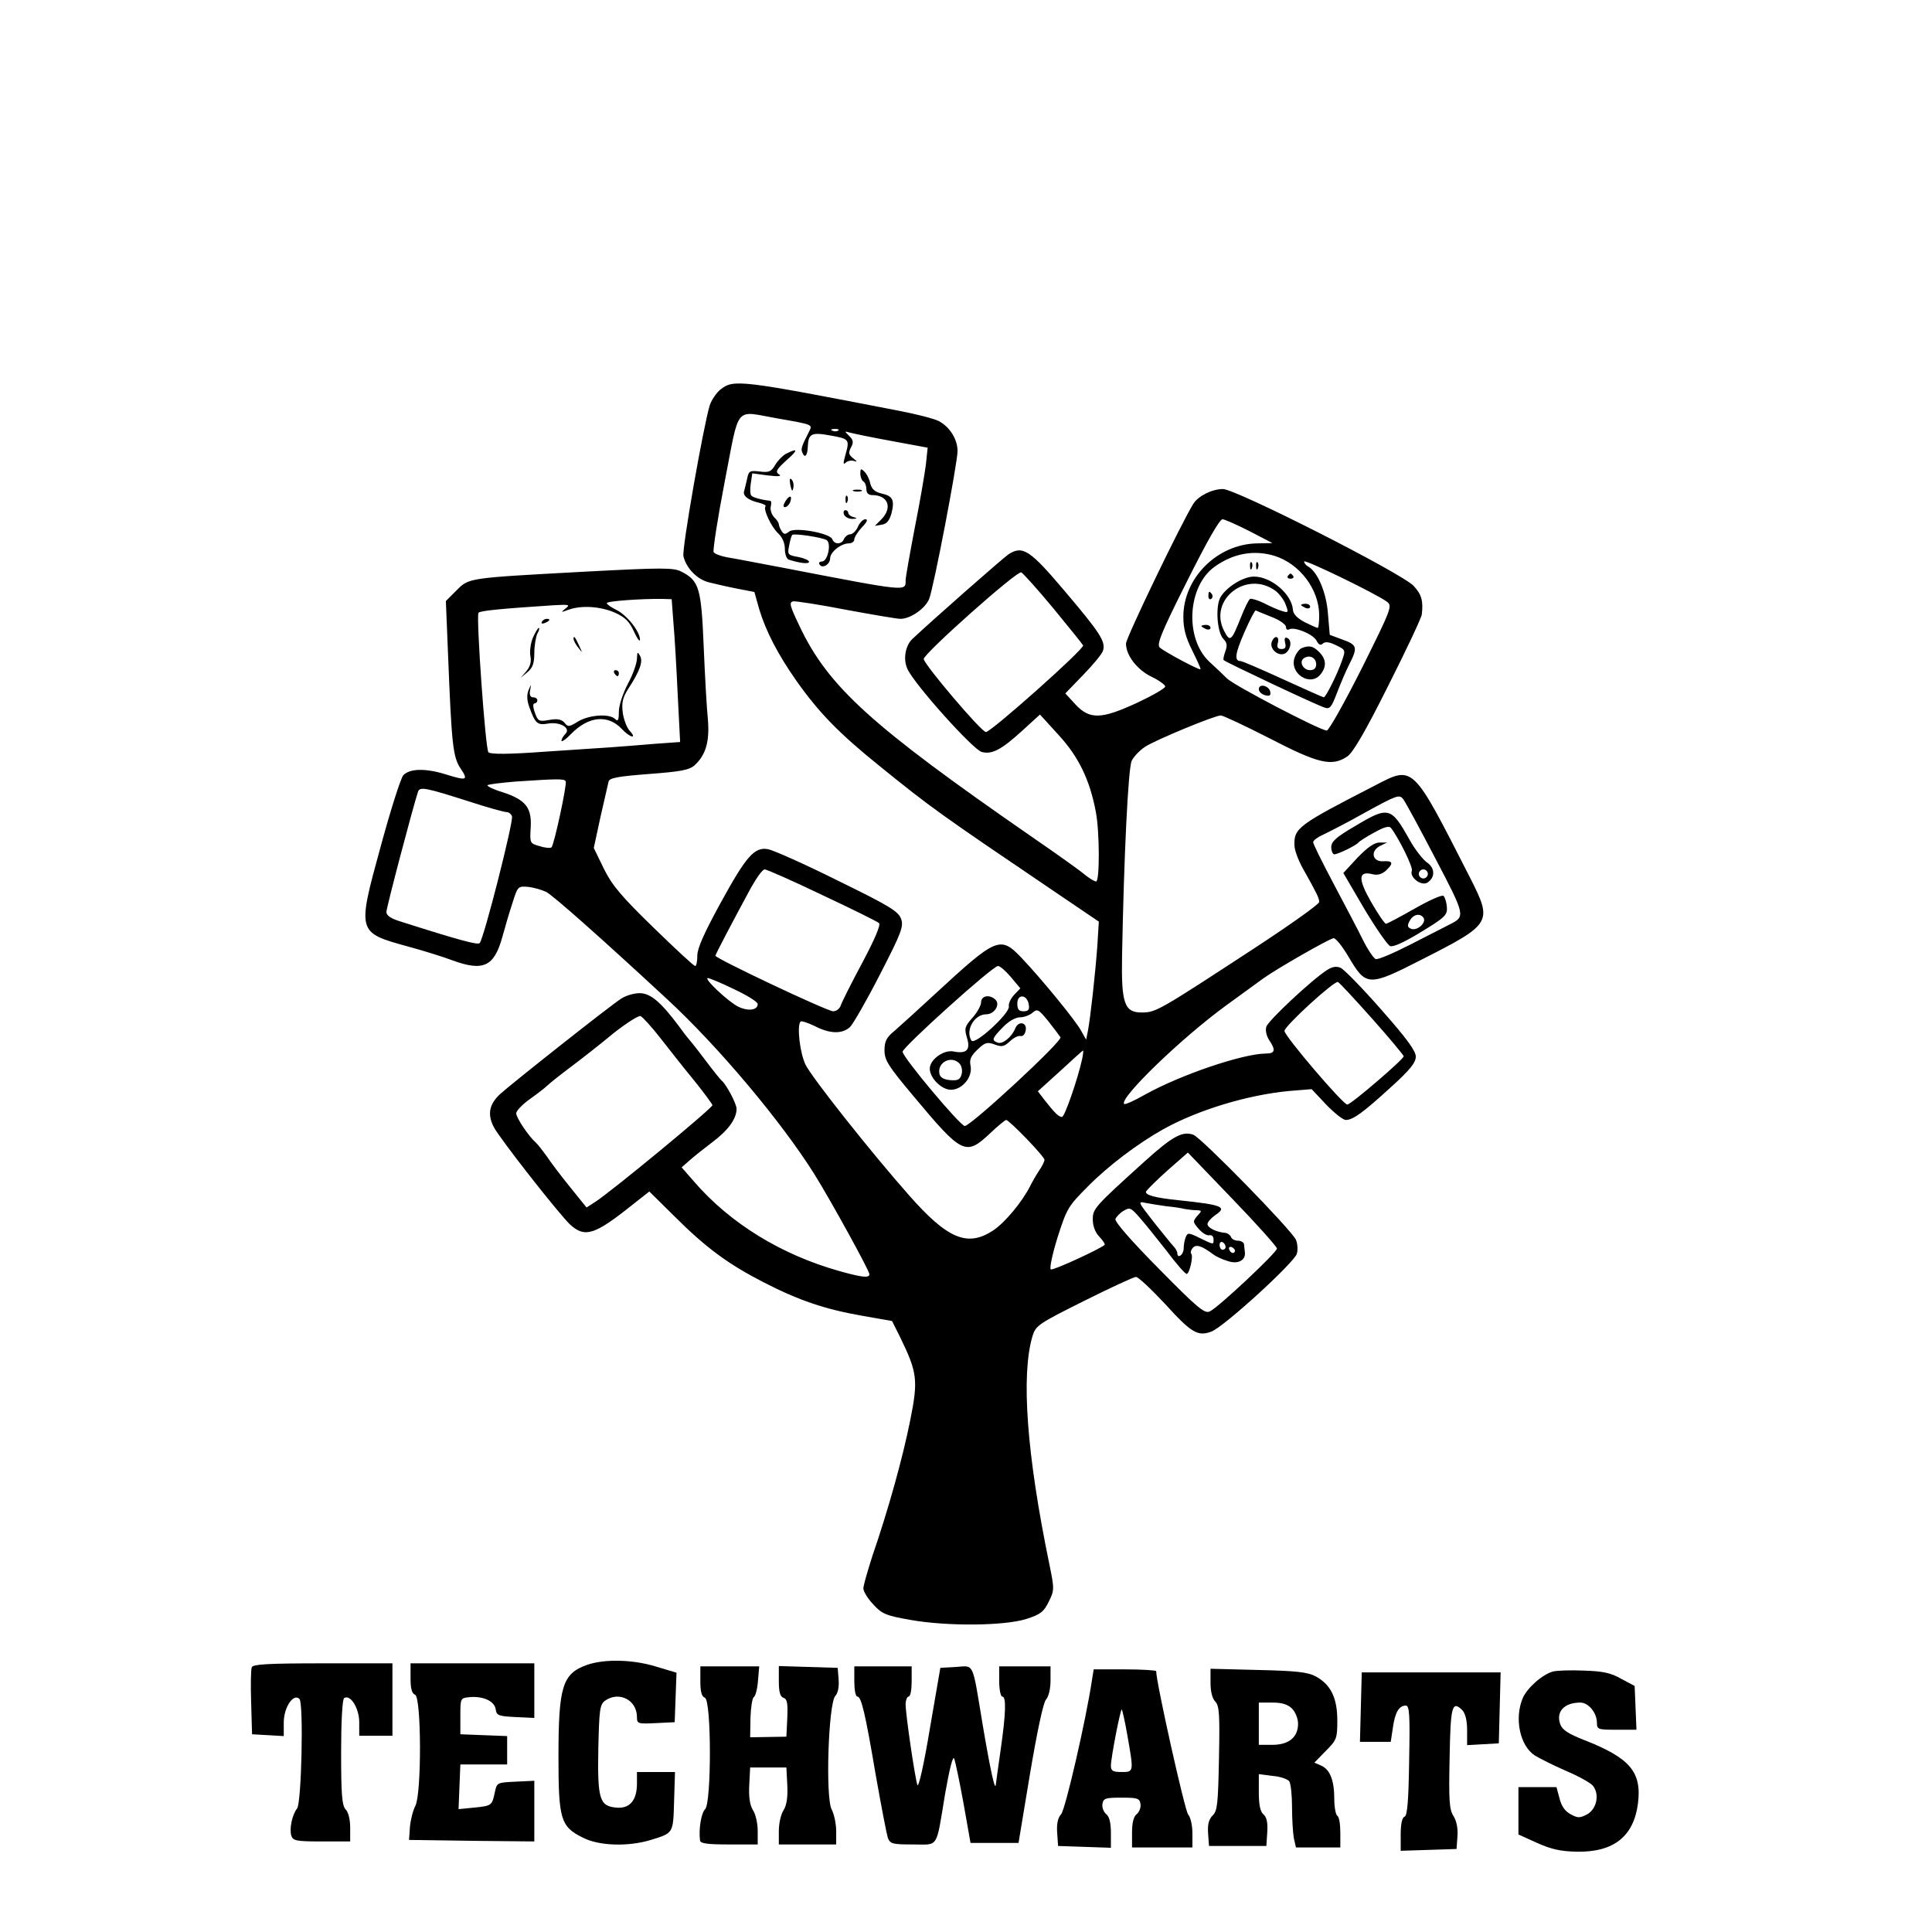 <?xml version="1.0" standalone="no"?>
<!DOCTYPE svg PUBLIC "-//W3C//DTD SVG 20010904//EN"
 "http://www.w3.org/TR/2001/REC-SVG-20010904/DTD/svg10.dtd">
<svg version="1.0" xmlns="http://www.w3.org/2000/svg"
 width="640pt" height="640pt" viewBox="0 0 640 640"
 preserveAspectRatio="xMidYMid meet">

<g transform="translate(0,640) scale(0.1,-0.1)"
fill="#000000" stroke="none">
<path d="M2387 5110 c-14 -11 -30 -35 -36 -53 -21 -69 -93 -478 -87 -500 10
-40 45 -76 84 -86 20 -5 63 -15 94 -21 l57 -11 16 -57 c22 -73 62 -150 123
-237 75 -106 141 -174 275 -282 173 -140 197 -157 575 -413 l152 -103 -5 -81
c-7 -95 -23 -238 -31 -280 l-6 -30 -17 30 c-17 32 -127 167 -197 241 -71 74
-82 69 -289 -122 -55 -51 -115 -105 -132 -120 -26 -21 -33 -34 -33 -64 0 -33
12 -52 96 -152 161 -193 173 -199 253 -124 26 25 51 45 54 45 10 0 127 -121
127 -132 0 -5 -8 -22 -18 -36 -10 -15 -23 -38 -30 -52 -27 -53 -84 -121 -122
-146 -85 -56 -151 -29 -280 118 -123 139 -318 385 -341 430 -19 37 -30 131
-17 144 3 3 24 -4 47 -15 50 -26 91 -27 117 -3 10 10 55 88 99 174 71 138 79
159 70 184 -9 25 -38 43 -210 127 -110 55 -214 101 -231 104 -45 8 -72 -23
-158 -180 -53 -97 -76 -148 -76 -172 0 -19 -3 -35 -7 -35 -5 0 -67 58 -139
128 -106 103 -137 140 -164 195 l-33 68 22 102 c13 56 25 109 27 118 3 12 30
17 133 25 106 8 134 13 152 29 37 34 50 78 44 152 -4 38 -10 147 -14 243 -8
192 -15 216 -73 246 -27 14 -61 14 -326 0 -385 -21 -378 -20 -420 -62 l-35
-35 7 -172 c12 -302 16 -345 42 -383 26 -39 21 -41 -50 -19 -68 21 -119 19
-140 -3 -9 -11 -43 -118 -76 -240 -77 -281 -77 -281 90 -327 52 -14 119 -35
148 -46 103 -38 139 -21 166 77 9 33 24 84 34 114 17 54 18 55 52 52 19 -2 46
-10 60 -17 24 -13 181 -152 399 -354 172 -159 379 -406 489 -581 53 -85 182
-319 182 -331 0 -13 -23 -11 -98 10 -193 54 -363 158 -483 297 l-41 47 24 21
c13 12 47 39 76 61 54 40 82 79 82 112 0 17 -35 82 -49 93 -4 3 -29 34 -56 70
-27 36 -52 67 -55 70 -3 3 -17 21 -32 42 -60 80 -94 108 -129 108 -19 0 -46
-8 -61 -18 -34 -21 -365 -283 -401 -316 -37 -34 -43 -68 -21 -110 22 -41 216
-288 253 -323 49 -44 81 -34 206 66 l56 44 82 -81 c106 -106 180 -160 297
-220 117 -60 202 -89 328 -111 l97 -17 27 -54 c57 -117 60 -142 33 -276 -25
-125 -73 -297 -125 -448 -16 -50 -30 -98 -30 -108 0 -10 15 -34 33 -53 28 -31
42 -37 122 -51 123 -22 313 -20 385 3 47 15 58 24 74 57 19 38 19 42 2 125
-75 363 -94 625 -56 754 11 36 18 41 170 117 88 44 166 80 173 80 8 0 51 -41
97 -90 86 -95 108 -108 153 -91 42 16 276 230 283 258 4 14 2 34 -3 46 -15 33
-313 338 -340 348 -36 13 -69 -5 -162 -89 -166 -150 -171 -156 -171 -192 0
-21 8 -43 22 -57 12 -13 20 -25 17 -27 -16 -14 -172 -86 -178 -81 -5 3 5 50
22 105 31 97 35 104 102 171 65 66 164 141 248 188 115 64 279 114 418 127
l74 6 48 -51 c27 -28 56 -51 65 -51 24 0 57 24 150 109 63 57 82 81 82 101 0
19 -31 61 -114 155 -63 72 -124 134 -135 139 -14 6 -28 4 -46 -8 -51 -33 -194
-167 -200 -187 -4 -11 0 -30 9 -44 23 -34 20 -45 -11 -45 -78 -1 -281 -70
-400 -136 -35 -20 -66 -34 -69 -31 -18 18 191 220 340 328 44 32 99 72 121 88
43 31 212 128 232 133 7 2 29 -26 50 -61 58 -99 66 -100 242 -10 234 119 236
123 160 273 -193 378 -185 371 -318 302 -249 -128 -265 -139 -263 -196 0 -16
13 -50 28 -77 46 -82 54 -98 54 -111 0 -7 -94 -74 -210 -150 -321 -210 -330
-215 -375 -216 -60 -1 -71 27 -68 189 6 321 20 621 32 645 7 14 26 34 44 46
35 23 231 104 251 104 7 0 80 -34 162 -76 162 -84 206 -94 257 -60 19 13 59
81 136 235 60 119 110 225 111 236 5 45 -1 66 -27 94 -39 42 -589 321 -632
321 -36 0 -82 -23 -98 -49 -40 -64 -223 -444 -223 -463 0 -39 37 -87 85 -110
25 -12 45 -27 45 -32 0 -6 -42 -30 -93 -54 -119 -55 -157 -56 -204 -6 l-34 37
59 61 c33 34 63 70 66 81 9 30 -10 59 -127 197 -115 136 -139 152 -186 122
-20 -14 -250 -216 -319 -281 -23 -22 -31 -67 -16 -99 23 -51 217 -267 246
-275 34 -9 65 7 136 72 l57 52 62 -68 c66 -72 103 -148 123 -254 13 -67 13
-231 1 -231 -5 0 -22 10 -38 23 -15 13 -95 70 -178 127 -530 367 -671 495
-766 695 -33 69 -36 80 -21 83 9 1 88 -11 175 -28 87 -16 168 -30 180 -30 33
0 82 34 95 66 15 38 94 450 94 490 0 39 -26 80 -62 99 -15 8 -74 23 -131 34
-530 103 -548 105 -592 71z m188 -96 c120 -21 117 -20 105 -44 -24 -47 -27
-56 -23 -67 8 -23 18 -14 19 18 2 43 12 48 77 36 61 -11 62 -13 47 -66 -7 -25
-7 -32 1 -24 6 6 19 9 28 6 12 -4 11 -2 -3 9 -15 12 -16 18 -7 36 9 16 8 24
-6 38 -16 16 -16 16 2 11 11 -3 73 -16 139 -28 l119 -22 -6 -57 c-4 -31 -20
-125 -37 -210 -16 -84 -30 -162 -30 -172 0 -38 10 -39 -410 42 -80 15 -162 31
-182 34 -21 4 -40 11 -44 17 -3 6 13 111 37 235 50 257 30 233 174 208z m202
-40 c-3 -3 -12 -4 -19 -1 -8 3 -5 6 6 6 11 1 17 -2 13 -5z m1363 -334 l75 -39
-50 -1 c-132 -2 -245 -114 -245 -243 0 -40 8 -69 30 -113 16 -32 28 -59 27
-61 -4 -4 -120 58 -135 72 -11 10 4 48 90 219 67 134 108 206 118 206 8 -1 49
-19 90 -40z m81 -81 c84 -26 148 -110 149 -196 0 -24 -2 -43 -5 -43 -3 0 -23
9 -43 19 -25 13 -38 27 -39 41 -4 52 -72 110 -129 110 -37 0 -93 -36 -112 -70
-16 -32 -10 -116 11 -137 12 -12 13 -22 6 -41 -5 -14 -8 -27 -5 -29 7 -7 310
-150 334 -157 17 -6 23 1 41 49 12 31 30 74 41 95 28 55 26 64 -22 81 l-43 16
-6 70 c-5 70 -34 138 -65 156 -8 4 -14 12 -14 17 0 9 239 -107 274 -133 19
-14 16 -22 -83 -221 -57 -113 -109 -206 -116 -206 -21 0 -307 149 -331 173
-12 12 -38 37 -58 55 -82 77 -73 250 18 315 62 44 129 56 197 36z m-731 -175
c52 -63 96 -118 98 -122 4 -12 -305 -287 -322 -287 -15 0 -205 224 -206 242 0
18 309 293 323 287 6 -3 55 -57 107 -120z m735 59 c13 -10 29 -31 34 -46 10
-26 9 -28 -12 -21 -12 3 -39 15 -60 26 -21 10 -41 16 -46 14 -5 -3 -19 -32
-31 -63 -31 -77 -35 -81 -55 -43 -53 103 74 203 170 133z m-1994 -108 c4 -44
10 -150 14 -236 l8 -157 -84 -6 c-119 -10 -162 -13 -363 -26 -122 -9 -181 -9
-188 -2 -10 10 -41 448 -33 462 4 7 80 14 248 25 53 3 57 2 40 -11 -16 -13
-15 -13 10 -4 44 16 108 11 155 -10 33 -15 47 -29 62 -62 11 -24 20 -36 20
-27 0 27 -43 81 -77 98 -18 9 -33 19 -33 23 0 7 117 15 185 14 l30 -1 6 -80z
m1982 21 c26 -10 47 -25 47 -33 0 -8 5 -11 10 -8 17 10 79 -15 91 -37 7 -14
14 -17 21 -10 7 7 21 6 43 -5 33 -16 33 -16 20 -53 -15 -43 -53 -120 -60 -120
-2 0 -63 27 -135 60 -72 33 -135 60 -140 60 -22 0 -19 24 12 95 18 41 35 74
38 73 3 -2 26 -11 53 -22z m-2339 -544 c5 -9 -38 -209 -47 -219 -4 -3 -21 -2
-39 4 -33 9 -33 10 -30 62 4 66 -17 92 -94 117 -30 9 -52 20 -49 23 4 3 45 8
93 12 137 9 160 10 166 1z m-317 -68 c58 -19 113 -34 120 -34 8 0 16 -6 19
-14 6 -15 -93 -405 -107 -420 -6 -7 -63 8 -261 71 -33 10 -48 20 -48 32 0 14
89 352 105 399 6 17 28 12 172 -34z m3198 -188 c100 -191 100 -192 46 -219
-14 -7 -72 -37 -129 -66 -57 -29 -108 -51 -115 -48 -7 3 -26 31 -42 63 -16 33
-60 116 -97 186 -37 70 -68 132 -68 138 0 6 15 17 33 25 17 8 82 41 142 75
102 56 111 59 123 43 8 -10 56 -99 107 -197z m-2031 -121 c98 -46 183 -88 188
-93 6 -6 -15 -55 -56 -132 -36 -67 -68 -131 -71 -141 -4 -11 -15 -19 -25 -19
-20 0 -390 175 -390 184 0 5 57 113 117 224 19 34 39 62 46 62 7 0 93 -38 191
-85z m625 -272 l31 -37 -21 -22 c-11 -12 -19 -29 -17 -38 4 -22 -113 -130
-124 -113 -21 33 9 87 49 87 27 0 47 32 31 48 -19 19 -48 14 -48 -8 0 -11 -13
-34 -29 -52 -25 -28 -27 -35 -18 -65 13 -41 -1 -55 -45 -46 -32 6 -78 -27 -78
-57 0 -31 39 -70 70 -70 38 0 73 43 65 80 -4 20 1 32 23 53 25 24 32 26 57 17
24 -9 31 -7 50 10 12 12 28 20 36 18 8 -2 15 7 17 20 4 26 -25 31 -35 5 -11
-28 -42 -53 -58 -47 -21 8 -19 14 17 51 19 20 42 33 57 33 13 0 32 7 41 15 16
14 20 12 52 -27 19 -24 37 -48 41 -54 7 -13 -297 -294 -317 -294 -15 0 -206
228 -206 246 0 15 298 284 316 284 7 0 26 -17 43 -37z m-917 -40 c43 -20 78
-42 78 -49 0 -20 -30 -25 -64 -9 -33 16 -117 95 -101 95 5 0 44 -16 87 -37z
m2113 -97 c58 -65 105 -122 105 -125 0 -10 -176 -161 -187 -160 -15 1 -208
227 -208 244 0 16 164 166 177 162 4 -1 55 -56 113 -121z m-1137 46 c3 -17 -2
-22 -17 -22 -16 0 -21 6 -21 26 0 33 33 30 38 -4z m-1221 -110 c29 -37 79
-101 113 -142 33 -41 60 -78 60 -81 0 -10 -337 -288 -389 -321 l-28 -18 -54
67 c-30 37 -65 83 -78 103 -14 19 -30 40 -36 45 -23 20 -65 82 -65 97 0 8 20
29 45 47 24 17 50 37 57 44 7 7 42 35 78 62 36 27 100 77 142 112 43 34 84 60
90 57 7 -3 36 -35 65 -72z m1398 -69 c-14 -65 -58 -193 -67 -193 -11 0 -24 13
-57 55 l-23 30 74 67 c40 37 74 68 76 68 1 0 0 -12 -3 -27z m-405 -18 c6 -8 9
-23 5 -35 -5 -17 -13 -20 -38 -18 -21 2 -33 9 -35 21 -8 39 42 63 68 32z
m1050 -611 c0 -13 -194 -195 -222 -208 -17 -9 -40 10 -169 141 -92 93 -147
156 -144 165 3 7 15 20 27 27 20 12 24 11 52 -21 17 -19 57 -69 90 -111 32
-43 62 -77 67 -77 9 0 23 59 15 67 -3 4 -1 12 5 19 11 13 29 8 69 -22 8 -6 29
-16 46 -21 33 -12 60 1 58 27 -1 8 -2 21 -3 28 0 6 -10 12 -20 12 -11 0 -21 6
-23 12 -3 7 -11 13 -19 14 -29 2 -59 17 -59 29 0 7 12 20 26 30 41 27 22 34
-121 49 -80 8 -115 18 -108 30 5 7 37 39 73 71 l65 57 147 -153 c82 -85 148
-159 148 -165z m-365 140 c22 -2 49 -6 60 -9 11 -2 29 -4 39 -4 18 -1 18 -2 2
-19 -15 -18 -15 -20 5 -43 11 -13 27 -23 35 -21 8 2 14 -4 14 -13 0 -19 2 -19
-46 4 -36 18 -40 18 -46 3 -4 -9 -7 -27 -7 -39 -1 -21 -21 -34 -21 -14 0 5 -6
16 -13 23 -7 7 -36 44 -66 81 -52 67 -53 68 -25 62 16 -3 47 -8 69 -11z m195
-135 c0 -5 -4 -9 -10 -9 -5 0 -10 7 -10 16 0 8 5 12 10 9 6 -3 10 -10 10 -16z
m31 -12 c-1 -12 -15 -9 -19 4 -3 6 1 10 8 8 6 -3 11 -8 11 -12z"/>
<path d="M2604 4897 c-11 -6 -27 -22 -36 -37 -13 -22 -20 -26 -51 -22 -33 4
-37 2 -42 -24 -4 -16 -8 -34 -10 -41 -5 -15 13 -30 48 -38 15 -4 26 -9 23 -12
-9 -9 18 -67 41 -89 15 -14 23 -33 23 -53 0 -17 6 -33 13 -35 38 -12 67 -15
67 -7 0 5 -16 12 -36 16 -34 6 -36 8 -30 37 3 18 8 33 10 36 6 6 99 -8 114
-17 17 -10 4 -71 -15 -71 -8 0 -12 -4 -8 -10 9 -15 35 0 35 21 0 20 36 49 62
49 10 0 18 6 18 13 0 7 11 25 25 40 17 17 21 27 12 27 -8 0 -19 -11 -25 -25
-6 -14 -18 -25 -26 -25 -7 0 -16 -7 -20 -15 -7 -19 -32 -20 -39 -1 -8 20 -124
41 -143 25 -13 -10 -17 -10 -25 2 -5 8 -9 18 -9 22 0 5 -7 16 -16 24 -8 9 -13
24 -11 34 3 11 2 19 -1 20 -29 3 -58 11 -63 17 -4 4 -5 22 -2 40 l5 34 52 -7
c36 -4 47 -3 36 4 -12 8 -8 16 25 46 40 35 39 42 -1 22z"/>
<path d="M2850 4831 c0 -11 5 -23 10 -26 6 -3 10 -15 10 -26 0 -12 7 -19 19
-19 53 0 69 -42 30 -81 l-21 -21 23 4 c16 2 25 13 32 37 11 44 5 58 -32 66
-22 5 -33 14 -38 33 -3 15 -12 33 -20 40 -11 11 -13 10 -13 -7z"/>
<path d="M2618 4793 c5 -21 7 -23 10 -9 2 10 0 22 -6 28 -6 6 -7 0 -4 -19z"/>
<path d="M2828 4773 c6 -2 18 -2 25 0 6 3 1 5 -13 5 -14 0 -19 -2 -12 -5z"/>
<path d="M2602 4740 c-8 -13 -8 -20 -2 -20 6 0 13 7 17 15 9 24 -1 27 -15 5z"/>
<path d="M2801 4744 c0 -11 3 -14 6 -6 3 7 2 16 -1 19 -3 4 -6 -2 -5 -13z"/>
<path d="M2796 4695 c4 -8 16 -14 28 -14 16 1 17 2 4 6 -10 2 -18 9 -18 14 0
5 -4 9 -10 9 -5 0 -7 -7 -4 -15z"/>
<path d="M4141 4524 c0 -11 3 -14 6 -6 3 7 2 16 -1 19 -3 4 -6 -2 -5 -13z"/>
<path d="M4161 4524 c0 -11 3 -14 6 -6 3 7 2 16 -1 19 -3 4 -6 -2 -5 -13z"/>
<path d="M4266 4492 c-3 -5 1 -9 9 -9 8 0 12 4 9 9 -3 4 -7 8 -9 8 -2 0 -6 -4
-9 -8z"/>
<path d="M4003 4425 c0 -8 4 -12 9 -9 5 3 6 10 3 15 -9 13 -12 11 -12 -6z"/>
<path d="M4310 4396 c0 -2 7 -6 15 -10 8 -3 15 -1 15 4 0 6 -7 10 -15 10 -8 0
-15 -2 -15 -4z"/>
<path d="M3980 4326 c0 -2 7 -6 15 -10 8 -3 15 -1 15 4 0 6 -7 10 -15 10 -8 0
-15 -2 -15 -4z"/>
<path d="M4170 4117 c0 -8 9 -17 21 -20 15 -4 19 -1 17 11 -4 21 -38 29 -38 9z"/>
<path d="M1795 4340 c-3 -6 1 -7 9 -4 18 7 21 14 7 14 -6 0 -13 -4 -16 -10z"/>
<path d="M1765 4287 c-7 -17 -11 -45 -8 -60 4 -19 -1 -35 -13 -50 l-19 -22 23
19 c17 14 22 30 22 63 0 24 5 53 10 64 6 10 8 19 5 19 -3 0 -12 -15 -20 -33z"/>
<path d="M1900 4284 c0 -6 7 -19 16 -30 14 -18 14 -18 3 6 -14 31 -19 36 -19
24z"/>
<path d="M2110 4219 c0 -15 -13 -53 -30 -84 -17 -33 -30 -72 -30 -93 0 -28 -3
-33 -12 -24 -19 19 -87 14 -123 -8 -29 -18 -34 -19 -45 -4 -10 11 -23 14 -51
9 -34 -6 -37 -4 -47 24 -7 19 -7 31 -1 31 5 0 9 5 9 10 0 6 -6 10 -14 10 -9 0
-13 8 -10 23 4 22 4 22 -5 1 -6 -14 -6 -33 2 -55 20 -56 27 -62 62 -56 41 7
77 -15 58 -34 -7 -7 -13 -17 -13 -23 0 -5 15 5 32 23 58 59 122 65 168 16 27
-29 52 -34 26 -6 -10 11 -20 38 -23 60 -4 32 -1 49 18 79 39 60 50 91 39 110
-8 14 -9 13 -10 -9z"/>
<path d="M2035 4170 c3 -5 8 -10 11 -10 2 0 4 5 4 10 0 6 -5 10 -11 10 -5 0
-7 -4 -4 -10z"/>
<path d="M4213 4274 c-9 -24 23 -51 45 -38 19 13 23 45 5 51 -7 3 -9 -3 -6
-16 4 -15 1 -21 -12 -21 -12 0 -16 6 -12 20 6 24 -11 27 -20 4z"/>
<path d="M4312 4253 c-7 -3 -18 -16 -23 -30 -20 -54 53 -101 87 -55 19 25 17
49 -6 72 -20 20 -33 23 -58 13z m48 -54 c0 -12 -7 -19 -20 -19 -24 0 -38 29
-20 40 19 12 40 1 40 -21z"/>
<path d="M4488 3663 c-62 -36 -78 -51 -78 -69 0 -13 5 -24 10 -24 13 0 73 30
80 39 3 4 26 19 52 33 34 19 50 23 56 15 28 -37 73 -130 69 -141 -9 -22 31
-52 51 -40 27 17 26 49 -1 67 -13 9 -39 42 -57 74 -62 111 -70 113 -182 46z
m242 -158 c0 -8 -7 -15 -15 -15 -8 0 -15 7 -15 15 0 8 7 15 15 15 8 0 15 -7
15 -15z"/>
<path d="M4497 3559 l-47 -51 69 -118 c39 -65 77 -120 86 -124 11 -4 49 14
103 47 79 48 87 56 85 82 -1 15 -6 32 -11 37 -5 5 -47 -14 -96 -42 -48 -27
-90 -50 -95 -50 -4 0 -26 32 -49 72 -44 77 -43 104 5 92 16 -4 30 0 43 11 27
25 25 34 -7 32 -37 -3 -45 34 -11 51 l23 11 -25 0 c-17 0 -39 -15 -73 -50z
m219 -200 c9 -16 -21 -43 -41 -36 -13 5 -14 11 -5 27 12 22 35 26 46 9z"/>
<path d="M1945 885 c-82 -29 -95 -71 -95 -305 0 -206 7 -231 80 -267 53 -28
151 -31 226 -8 75 23 74 21 77 128 l3 97 -63 0 -63 0 0 -38 c0 -56 -24 -84
-68 -80 -56 5 -63 27 -60 196 3 129 5 145 22 158 46 33 106 3 106 -54 0 -22 3
-23 63 -20 l62 3 3 82 3 82 -67 20 c-77 24 -171 26 -229 6z"/>
<path d="M834 877 c-3 -8 -4 -60 -2 -118 l3 -104 53 -3 52 -3 0 45 c0 50 32
98 52 78 14 -14 7 -345 -8 -363 -16 -20 -26 -67 -19 -90 6 -17 17 -19 101 -19
l94 0 0 46 c0 27 -6 51 -15 60 -12 13 -15 48 -15 189 0 101 4 176 10 180 21
13 50 -34 50 -80 l0 -45 55 0 55 0 0 120 0 120 -230 0 c-183 0 -232 -3 -236
-13z"/>
<path d="M1360 841 c0 -34 4 -51 15 -55 21 -8 22 -327 1 -368 -8 -15 -16 -47
-18 -70 l-3 -43 208 -3 207 -2 0 100 0 101 -62 -3 c-62 -3 -62 -3 -69 -36 -9
-43 -10 -44 -69 -50 l-51 -5 3 74 3 74 78 0 77 0 0 47 0 47 -77 3 -78 3 0 60
c0 60 0 60 31 63 44 4 82 -13 86 -40 3 -21 9 -23 66 -26 l62 -3 0 91 0 90
-205 0 -205 0 0 -49z"/>
<path d="M2320 831 c0 -34 4 -51 15 -55 22 -8 22 -347 1 -369 -13 -12 -22 -66
-17 -104 1 -10 27 -13 96 -13 l95 0 0 45 c0 25 -7 56 -16 69 -10 17 -14 42
-12 83 l3 58 60 0 60 0 3 -58 c2 -41 -2 -66 -12 -83 -9 -13 -16 -44 -16 -69
l0 -45 95 0 95 0 0 44 c0 24 -7 57 -15 72 -21 39 -11 350 12 376 9 9 13 31 11
55 l-3 38 -97 3 -98 3 0 -50 c0 -35 4 -51 15 -55 13 -4 15 -19 13 -67 l-3 -62
-60 -1 -60 -1 1 64 c1 34 6 66 11 69 6 4 12 28 14 55 l4 47 -97 0 -98 0 0 -49z"/>
<path d="M2830 830 c0 -27 4 -50 10 -50 13 0 26 -53 61 -260 18 -102 36 -195
40 -208 8 -20 15 -22 83 -22 87 0 76 -18 107 169 15 85 26 127 30 115 4 -11
18 -77 31 -149 l23 -130 80 0 79 0 38 229 c24 142 44 236 53 246 9 10 15 36
15 63 l0 47 -85 0 -85 0 0 -50 c0 -27 5 -50 10 -50 14 0 12 -56 -5 -175 -8
-55 -15 -107 -16 -115 -2 -29 -18 44 -44 198 -35 211 -27 194 -88 190 l-52 -3
-35 -203 c-19 -115 -37 -195 -41 -185 -8 23 -39 233 -39 267 0 14 5 26 10 26
6 0 10 23 10 50 l0 50 -95 0 -95 0 0 -50z"/>
<path d="M3617 833 c-19 -128 -88 -428 -102 -443 -11 -12 -15 -32 -13 -61 l3
-44 88 -3 87 -3 0 49 c0 33 -5 54 -15 62 -9 7 -15 23 -13 34 3 19 10 21 63 21
53 0 60 -2 63 -21 2 -11 -4 -27 -13 -34 -10 -8 -15 -29 -15 -61 l0 -49 100 0
100 0 0 47 c0 26 -6 53 -14 62 -11 12 -106 438 -106 475 0 3 -47 6 -104 6
l-103 0 -6 -37z m118 -184 c21 -120 21 -119 -20 -119 -29 0 -35 4 -35 21 0 26
32 190 36 186 2 -2 11 -41 19 -88z"/>
<path d="M4010 825 c0 -29 6 -52 16 -62 13 -14 15 -42 12 -188 -3 -149 -5
-174 -21 -189 -13 -13 -17 -30 -15 -60 l3 -41 95 0 95 0 3 46 c2 32 -2 50 -13
59 -10 9 -15 30 -15 73 l0 60 46 -6 c26 -2 50 -11 55 -18 5 -8 9 -46 9 -85 0
-39 3 -86 6 -103 l7 -31 73 0 74 0 0 49 c0 28 -4 53 -10 56 -5 3 -10 28 -10
55 0 62 -14 98 -43 111 l-23 10 38 39 c36 36 38 41 38 101 0 75 -22 119 -72
146 -27 14 -63 18 -190 21 l-158 4 0 -47z m270 -85 c11 -11 20 -33 20 -50 0
-45 -31 -70 -85 -70 l-45 0 0 70 0 70 45 0 c32 0 51 -6 65 -20z"/>
<path d="M5145 863 c-35 -9 -87 -55 -101 -89 -28 -67 -9 -157 40 -189 14 -9
60 -32 103 -51 43 -18 84 -41 91 -51 21 -29 11 -75 -20 -93 -25 -13 -31 -13
-55 0 -19 10 -31 28 -37 53 l-10 37 -63 0 -63 0 0 -79 0 -78 62 -28 c47 -21
78 -28 132 -29 122 -2 188 51 202 160 13 105 -27 151 -181 211 -48 19 -69 32
-76 50 -16 42 12 73 66 73 27 0 55 -34 55 -67 0 -22 4 -23 65 -23 l66 0 -3 72
-3 73 -45 24 c-35 20 -61 25 -125 27 -44 2 -89 0 -100 -3z"/>
<path d="M4508 745 l-3 -115 51 0 51 0 7 46 c7 51 20 74 43 74 12 0 14 -29 11
-182 -2 -134 -6 -182 -15 -186 -8 -2 -13 -23 -13 -58 l0 -55 93 3 92 3 3 42
c2 26 -3 51 -13 67 -14 21 -16 51 -13 192 3 172 8 192 42 159 10 -11 16 -34
16 -66 l0 -50 53 3 52 3 3 118 3 117 -230 0 -230 0 -3 -115z"/>
</g>
</svg>

